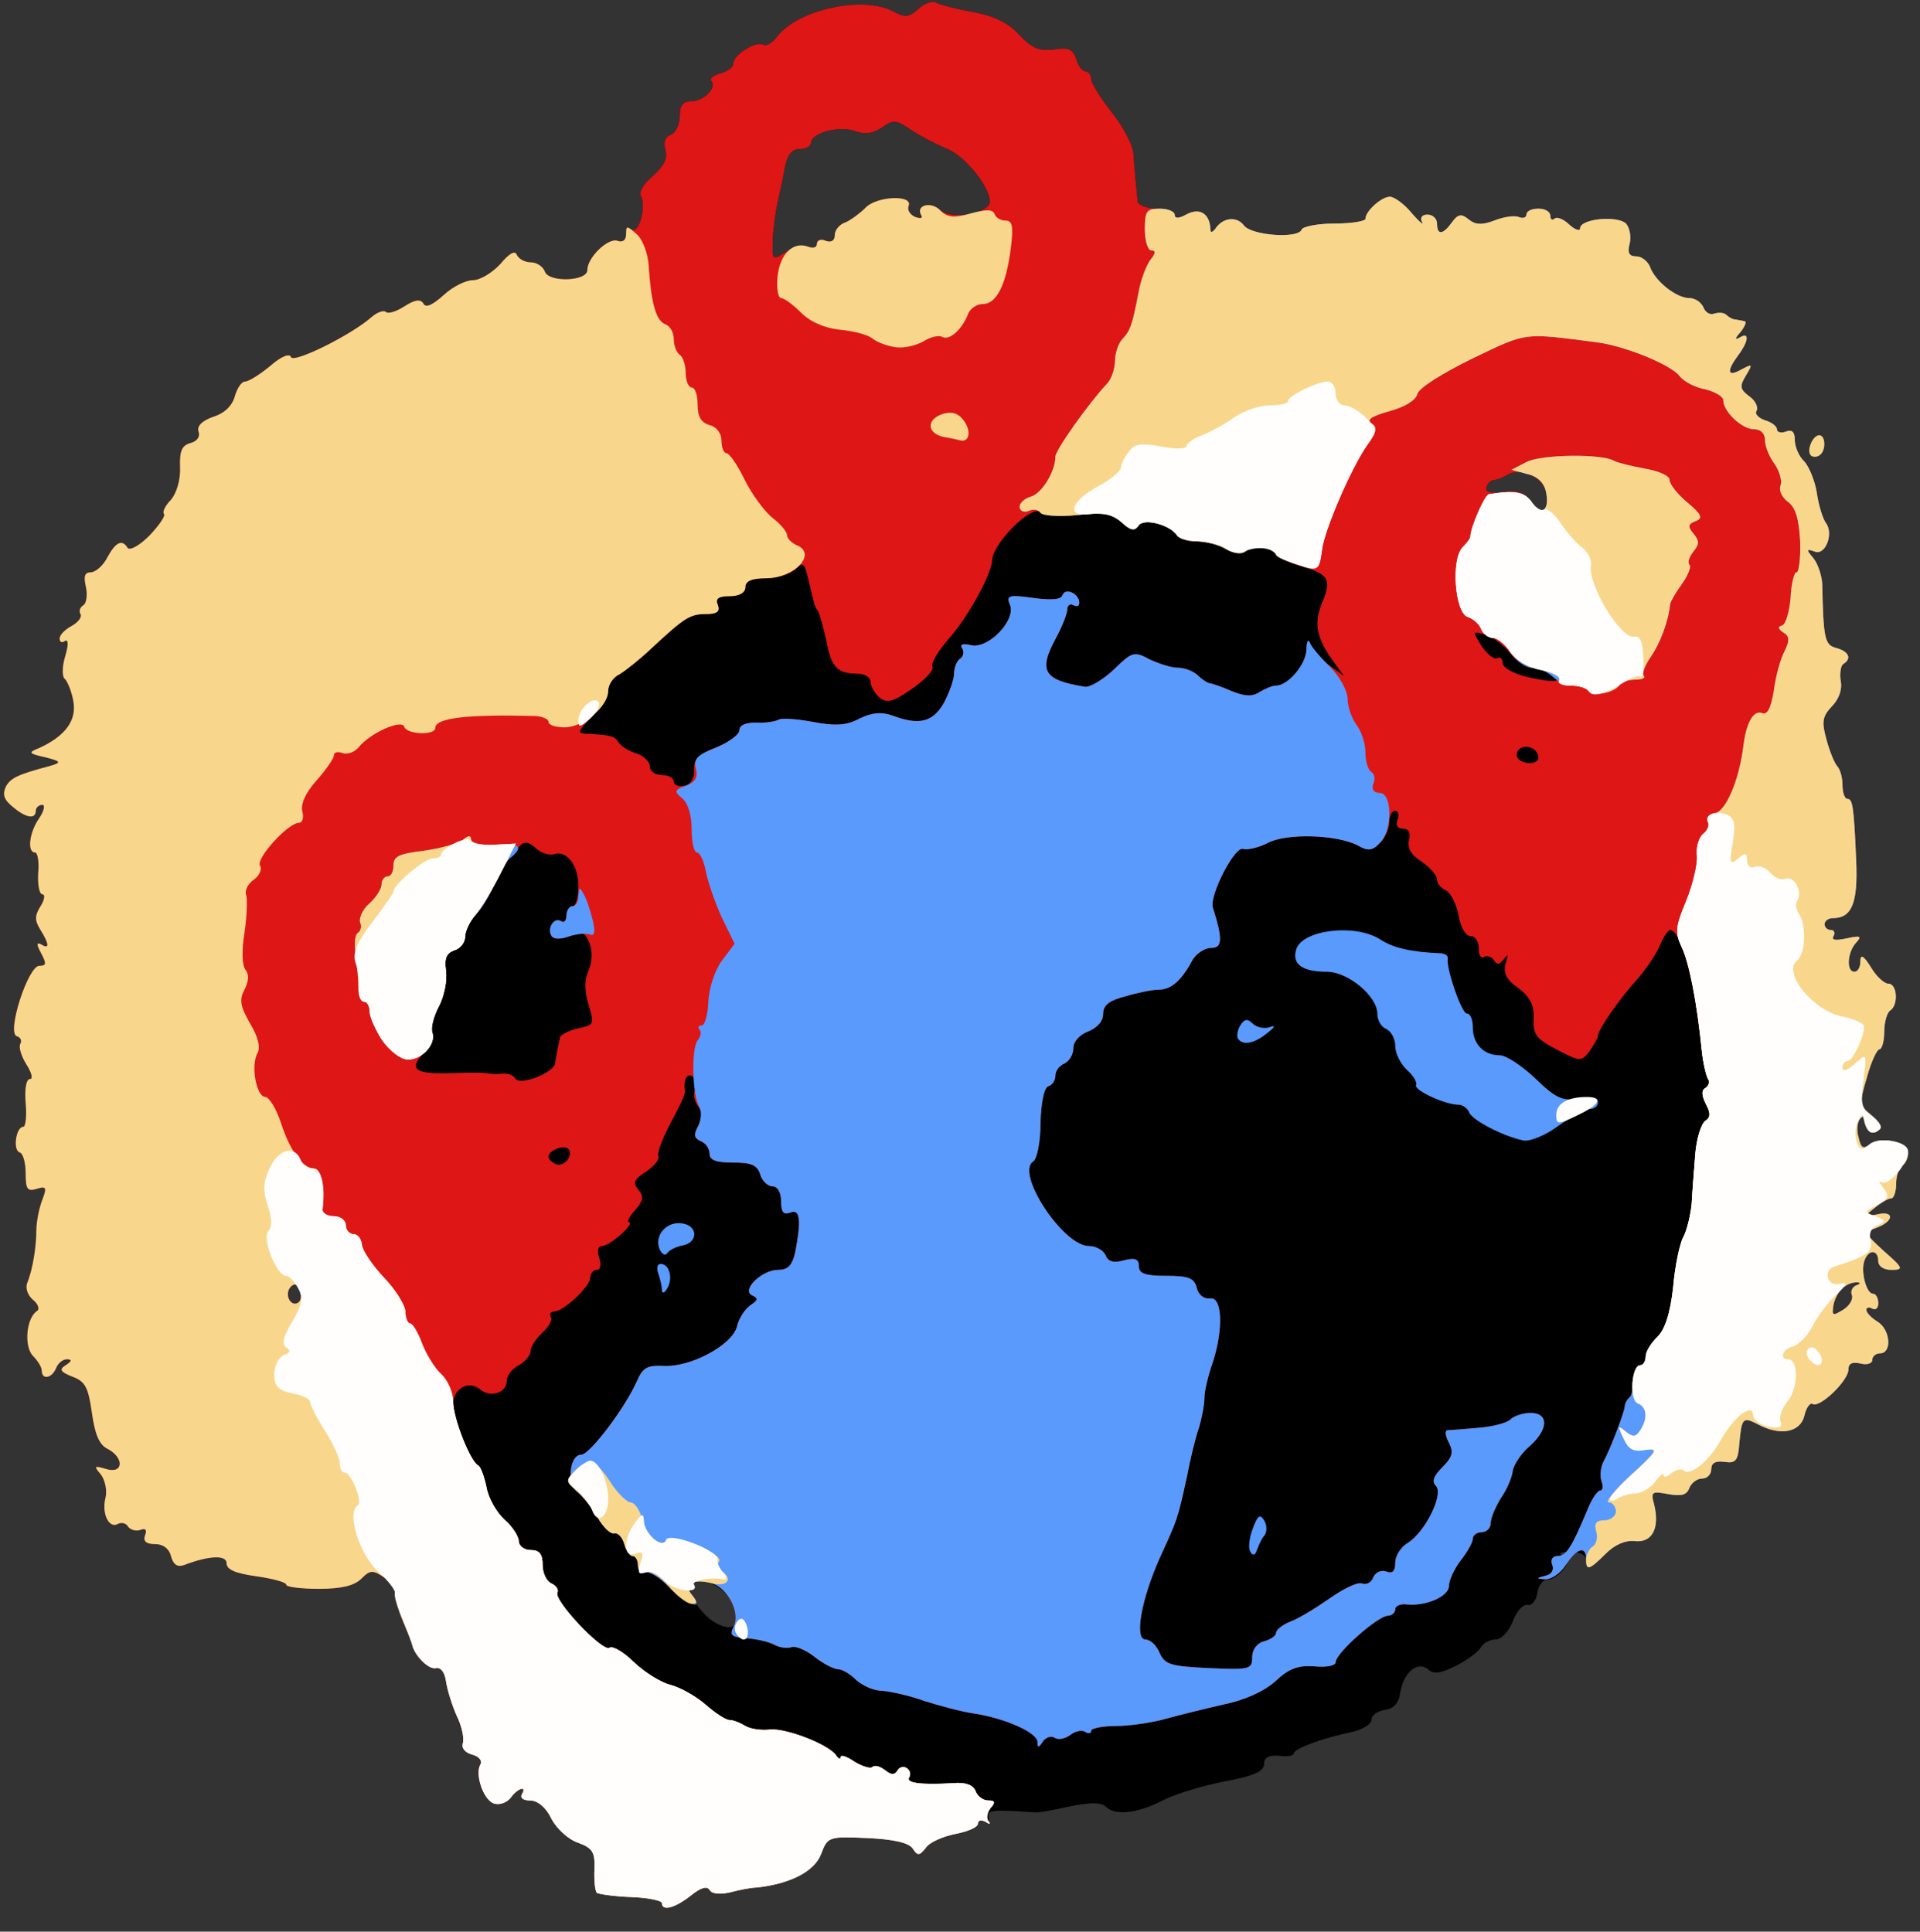 <!DOCTYPE svg PUBLIC "-//W3C//DTD SVG 20010904//EN" "http://www.w3.org/TR/2001/REC-SVG-20010904/DTD/svg10.dtd">
<svg version="1.0" xmlns="http://www.w3.org/2000/svg" width="322px" height="324px" viewBox="0 0 3220 3240" preserveAspectRatio="xMidYMid meet">
<rect x="0" y="0" width="3220" height="3240" fill="#333333" stroke="none"/>
<g id="layer101" fill="#000000" stroke="none">
<path d="M1110 3192 c0 -4 -23 -9 -52 -10 -28 -1 -54 -5 -57 -7 -3 -3 -5 -21 -4 -40 1 -28 -3 -35 -27 -44 -16 -5 -36 -23 -45 -40 -9 -19 -23 -31 -36 -31 -11 0 -17 -4 -14 -10 10 -16 -7 -11 -19 6 -7 8 -18 12 -28 9 -18 -7 -32 -50 -22 -66 3 -6 -3 -13 -14 -16 -12 -3 -18 -11 -16 -18 3 -8 -1 -29 -10 -47 -8 -18 -16 -44 -18 -58 -2 -15 -9 -24 -17 -22 -12 3 -36 -21 -40 -40 -1 -4 -9 -24 -17 -43 -8 -20 -12 -40 -9 -44 2 -5 -6 -16 -19 -24 -21 -14 -25 -14 -40 1 -12 12 -34 17 -71 17 -30 0 -55 -3 -55 -7 0 -4 -22 -10 -50 -14 -35 -5 -50 -11 -50 -22 0 -14 -29 -13 -71 3 -11 4 -18 0 -22 -14 -3 -13 -13 -21 -27 -21 -15 0 -20 -5 -17 -14 4 -10 1 -13 -7 -10 -8 3 -17 0 -21 -5 -3 -6 -11 -8 -17 -5 -15 9 -28 -17 -21 -44 3 -12 -1 -30 -8 -39 -12 -14 -11 -15 9 -9 29 9 31 -19 2 -34 -14 -7 -21 -25 -26 -61 -6 -42 -11 -52 -33 -60 -20 -8 -22 -12 -11 -19 11 -7 11 -10 2 -10 -7 0 -15 7 -18 15 -7 17 -24 20 -24 4 0 -6 -7 -17 -15 -25 -15 -16 -11 -63 7 -75 5 -3 2 -12 -7 -19 -9 -8 -13 -20 -9 -29 9 -22 15 -61 15 -88 0 -12 4 -34 9 -48 9 -23 8 -26 -8 -21 -16 5 -19 1 -19 -26 0 -17 -4 -33 -10 -35 -12 -4 -6 -43 6 -43 4 0 6 -18 4 -40 -2 -23 1 -40 7 -40 6 0 3 -11 -6 -25 -8 -13 -13 -28 -10 -34 3 -5 1 -11 -6 -13 -17 -6 19 -118 38 -118 12 0 12 -4 3 -21 -8 -15 -8 -19 0 -15 14 9 14 0 -1 -24 -10 -16 -10 -24 0 -40 7 -11 8 -20 3 -20 -5 0 -8 -16 -7 -35 2 -19 -1 -35 -5 -35 -14 0 -10 -34 7 -58 8 -12 10 -22 5 -22 -6 0 -11 5 -11 10 0 15 -17 12 -39 -7 -15 -12 -17 -21 -11 -34 8 -14 20 -20 73 -34 21 -6 20 -8 -8 -15 -27 -6 -28 -8 -10 -15 44 -20 64 -46 58 -79 -3 -17 -10 -33 -14 -37 -5 -3 -5 -20 0 -37 6 -20 6 -30 0 -27 -5 4 -9 2 -9 -4 0 -6 9 -15 20 -21 11 -6 18 -15 15 -20 -3 -5 -1 -11 5 -15 5 -3 7 -17 4 -31 -4 -17 -2 -24 8 -24 8 0 21 -11 28 -25 14 -26 25 -31 34 -16 4 5 20 -4 37 -21 16 -17 27 -33 24 -36 -3 -3 2 -14 12 -24 9 -11 16 -33 15 -54 -1 -28 3 -37 18 -41 11 -3 16 -11 13 -19 -3 -9 5 -18 25 -25 19 -6 32 -19 36 -35 4 -13 11 -24 17 -24 6 0 25 -12 42 -26 18 -16 33 -22 35 -15 4 11 101 -37 135 -67 9 -8 20 -12 24 -9 3 4 17 0 31 -9 17 -11 27 -13 32 -5 4 8 15 3 34 -14 15 -14 37 -25 49 -25 12 0 32 -12 46 -27 15 -18 25 -24 28 -15 3 6 13 12 23 12 10 0 21 7 24 16 7 18 71 16 71 -3 0 -21 35 -55 51 -49 8 3 14 -1 14 -10 0 -8 4 -12 10 -9 12 7 24 -40 15 -56 -4 -6 4 -21 20 -34 19 -17 25 -30 21 -43 -4 -13 -1 -22 9 -26 8 -3 15 -17 15 -31 0 -18 5 -25 19 -25 21 0 44 -23 34 -34 -4 -4 3 -9 15 -13 12 -3 22 -10 22 -17 0 -14 38 -38 50 -31 5 3 15 -3 22 -12 34 -47 145 -71 196 -44 20 11 27 10 42 -4 10 -9 23 -14 29 -11 5 3 33 11 62 16 38 7 61 19 79 39 21 22 33 27 57 24 25 -4 32 -1 38 16 3 12 11 21 16 21 5 0 9 6 9 13 0 6 16 32 35 56 19 24 36 56 36 70 2 29 5 59 7 79 1 6 16 12 32 12 17 0 30 5 30 10 0 7 7 7 21 -1 22 -11 38 0 39 26 0 6 3 5 8 -1 12 -19 36 -22 48 -6 12 17 92 23 97 7 2 -5 27 -10 55 -10 29 0 52 -4 52 -8 0 -13 27 -37 41 -37 7 0 24 12 37 28 13 15 21 21 17 15 -4 -8 0 -13 9 -13 9 0 16 7 16 15 0 20 10 19 25 -2 10 -14 16 -15 28 -5 11 9 22 10 43 2 15 -6 33 -9 41 -6 7 3 13 1 13 -4 0 -6 9 -10 20 -10 11 0 20 5 20 12 0 6 3 8 7 5 3 -4 15 0 25 10 10 9 18 11 18 6 0 -16 62 -22 77 -8 6 7 9 22 6 34 -4 15 -1 21 11 21 9 0 19 8 23 18 8 23 44 52 66 52 10 0 20 7 24 16 3 8 11 13 18 10 7 -2 16 -2 20 2 4 4 11 8 16 8 5 1 12 2 15 3 4 0 0 9 -7 18 -10 11 -10 14 -1 9 16 -10 15 6 -3 30 -20 27 -18 37 5 24 19 -10 20 -10 8 10 -11 18 -10 23 6 35 10 7 15 18 12 24 -4 5 3 12 14 16 11 3 20 10 20 15 0 5 7 7 15 4 10 -4 15 0 15 14 0 11 7 28 16 36 8 9 18 33 21 53 3 21 10 43 15 50 14 18 -1 56 -19 48 -14 -5 -14 -3 -2 11 8 10 14 29 15 43 2 93 4 103 24 108 21 6 26 18 11 27 -4 3 -6 16 -4 28 3 14 -3 31 -15 43 -16 17 -17 26 -9 55 5 19 13 39 18 45 5 5 9 19 9 32 0 13 4 23 8 23 9 0 11 11 15 104 3 70 -7 96 -39 96 -8 0 -14 5 -14 10 0 6 5 10 11 10 5 0 7 5 4 10 -4 7 3 8 22 4 23 -5 26 -4 16 7 -15 16 -17 49 -3 49 6 0 10 -8 10 -17 0 -13 5 -11 18 10 9 15 22 27 29 27 15 0 17 36 3 45 -5 3 -10 19 -10 36 0 16 -4 29 -8 29 -4 0 -14 21 -21 47 -13 44 -13 47 7 63 12 10 18 20 15 24 -12 11 -23 6 -23 -11 0 -11 -3 -14 -10 -7 -5 5 -7 19 -3 32 4 18 8 20 19 11 18 -14 64 -3 64 16 0 7 -4 17 -10 20 -5 3 -10 17 -10 31 0 13 -4 24 -8 24 -5 0 -17 7 -28 16 -19 15 -18 15 4 11 29 -7 29 11 0 22 -22 8 -22 9 12 40 32 28 33 31 12 31 -13 0 -22 -6 -22 -15 0 -19 -16 -20 -23 -1 -7 18 3 56 14 56 5 0 9 7 9 16 0 8 -4 12 -10 9 -5 -3 -10 -2 -10 2 0 5 9 14 19 20 22 14 24 53 4 53 -7 0 -13 5 -13 11 0 6 -9 9 -20 6 -14 -3 -20 0 -20 10 0 19 -48 65 -60 58 -4 -3 -11 6 -14 20 -7 28 -41 34 -78 14 -25 -13 -27 -11 -31 32 -2 29 -6 34 -25 31 -15 -2 -22 2 -22 12 0 9 -7 16 -15 16 -9 0 -18 7 -22 16 -4 12 -14 14 -36 10 -26 -5 -29 -4 -24 16 11 40 -2 66 -30 63 -17 -2 -35 6 -50 21 -28 28 -33 29 -33 10 0 -8 -11 -13 -26 -13 -17 0 -22 2 -13 7 10 7 10 11 0 24 -8 9 -19 16 -27 16 -7 0 -14 10 -16 23 -2 12 -9 21 -17 19 -7 -1 -18 11 -24 28 -7 17 -19 30 -29 30 -9 0 -21 6 -25 14 -4 7 -23 21 -41 30 -26 13 -37 15 -47 6 -18 -15 -42 6 -47 41 -2 16 -11 25 -25 27 -13 2 -23 9 -23 17 0 7 -15 16 -32 20 -49 10 -98 28 -98 36 0 4 -11 6 -25 4 -18 -1 -25 3 -25 14 0 12 -17 20 -66 29 -36 7 -83 21 -104 32 -43 22 -80 26 -96 10 -7 -7 -26 -7 -60 0 -27 6 -53 11 -59 10 -71 -5 -80 -4 -77 8 1 8 -2 11 -8 7 -5 -3 -10 -2 -10 4 0 6 -17 13 -37 17 -21 4 -44 14 -50 23 -11 14 -14 14 -22 2 -6 -10 -32 -16 -76 -18 -66 -3 -67 -2 -78 27 -11 29 -52 50 -108 56 -9 0 -29 4 -44 8 -17 4 -31 3 -35 -4 -4 -7 -15 -4 -32 10 -27 21 -48 26 -48 12z m117 -505 c-12 -25 -49 -43 -67 -32 -13 8 12 51 40 67 32 18 45 2 27 -35z m1879 -514 c-3 -6 0 -14 7 -17 7 -2 8 -5 2 -5 -18 -1 -35 15 -40 37 -3 19 -2 20 16 9 10 -6 17 -17 15 -24z m-2603 -9 c-4 -10 -9 -12 -15 -6 -12 12 -1 35 12 27 5 -3 6 -13 3 -21z m2090 -1338 c-5 -26 -44 -43 -66 -29 -7 4 -16 8 -21 8 -5 0 -11 5 -13 12 -3 8 6 11 28 8 24 -3 36 1 47 16 17 25 31 17 25 -15z m-1238 -412 c8 3 15 1 15 -5 0 -6 7 -9 15 -5 9 3 15 0 15 -10 0 -8 8 -18 18 -21 9 -4 24 -15 33 -24 18 -20 80 -23 73 -4 -3 7 2 15 11 19 9 3 13 2 10 -3 -10 -17 16 -23 33 -8 19 16 82 5 82 -15 0 -25 -42 -77 -73 -89 -17 -7 -44 -21 -59 -31 -25 -17 -30 -18 -49 -4 -15 10 -28 12 -45 6 -26 -10 -74 3 -74 20 0 5 -8 10 -19 10 -13 0 -21 10 -25 33 -3 17 -9 43 -12 57 -3 14 -7 41 -8 61 -1 36 -1 36 21 22 13 -9 30 -13 38 -9z"/>
</g>
<g id="layer102" fill="#df1616" stroke="none">
<path d="M1110 3192 c0 -4 -23 -9 -52 -10 -28 -1 -54 -5 -57 -7 -3 -3 -5 -21 -4 -40 1 -28 -3 -35 -27 -44 -16 -5 -36 -23 -45 -40 -9 -19 -23 -31 -36 -31 -11 0 -17 -4 -14 -10 10 -16 -7 -11 -19 6 -7 8 -18 12 -28 9 -18 -7 -32 -50 -22 -66 3 -6 -3 -13 -14 -16 -12 -3 -18 -11 -16 -18 3 -8 -1 -29 -10 -47 -8 -18 -16 -44 -18 -58 -2 -15 -9 -24 -17 -22 -12 3 -36 -21 -40 -40 -1 -4 -9 -24 -17 -43 -8 -20 -12 -40 -9 -44 2 -5 -6 -16 -19 -24 -21 -14 -25 -14 -40 1 -12 12 -34 17 -71 17 -30 0 -55 -3 -55 -7 0 -4 -22 -10 -50 -14 -35 -5 -50 -11 -50 -22 0 -14 -29 -13 -71 3 -11 4 -18 0 -22 -14 -3 -13 -13 -21 -27 -21 -15 0 -20 -5 -17 -14 4 -10 1 -13 -7 -10 -8 3 -17 0 -21 -5 -3 -6 -11 -8 -17 -5 -15 9 -28 -17 -21 -44 3 -12 -1 -30 -8 -39 -12 -14 -11 -15 9 -9 29 9 31 -19 2 -34 -14 -7 -21 -25 -26 -61 -6 -42 -11 -52 -33 -60 -20 -8 -22 -12 -11 -19 11 -7 11 -10 2 -10 -7 0 -15 7 -18 15 -7 17 -24 20 -24 4 0 -6 -7 -17 -15 -25 -15 -16 -11 -63 7 -75 5 -3 2 -12 -7 -19 -9 -8 -13 -20 -9 -29 9 -22 15 -61 15 -88 0 -12 4 -34 9 -48 9 -23 8 -26 -8 -21 -16 5 -19 1 -19 -26 0 -17 -4 -33 -10 -35 -12 -4 -6 -43 6 -43 4 0 6 -18 4 -40 -2 -23 1 -40 7 -40 6 0 3 -11 -6 -25 -8 -13 -13 -28 -10 -34 3 -5 1 -11 -6 -13 -17 -6 19 -118 38 -118 12 0 12 -4 3 -21 -8 -15 -8 -19 0 -15 14 9 14 0 -1 -24 -10 -16 -10 -24 0 -40 7 -11 8 -20 3 -20 -5 0 -8 -16 -7 -35 2 -19 -1 -35 -5 -35 -14 0 -10 -34 7 -58 8 -12 10 -22 5 -22 -6 0 -11 5 -11 10 0 15 -17 12 -39 -7 -15 -12 -17 -21 -11 -34 8 -14 20 -20 73 -34 21 -6 20 -8 -8 -15 -27 -6 -28 -8 -10 -15 44 -20 64 -46 58 -79 -3 -17 -10 -33 -14 -37 -5 -3 -5 -20 0 -37 6 -20 6 -30 0 -27 -5 4 -9 2 -9 -4 0 -6 9 -15 20 -21 11 -6 18 -15 15 -20 -3 -5 -1 -11 5 -15 5 -3 7 -17 4 -31 -4 -17 -2 -24 8 -24 8 0 21 -11 28 -25 14 -26 25 -31 34 -16 4 5 20 -4 37 -21 16 -17 27 -33 24 -36 -3 -3 2 -14 12 -24 9 -11 16 -33 15 -54 -1 -28 3 -37 18 -41 11 -3 16 -11 13 -19 -3 -9 5 -18 25 -25 19 -6 32 -19 36 -35 4 -13 11 -24 17 -24 6 0 25 -12 42 -26 18 -16 33 -22 35 -15 4 11 101 -37 135 -67 9 -8 20 -12 24 -9 3 4 17 0 31 -9 17 -11 27 -13 32 -5 4 8 15 3 34 -14 15 -14 37 -25 49 -25 12 0 32 -12 46 -27 15 -18 25 -24 28 -15 3 6 13 12 23 12 10 0 21 7 24 16 7 18 71 16 71 -3 0 -21 35 -55 51 -49 8 3 14 -1 14 -10 0 -8 4 -12 10 -9 12 7 24 -40 15 -56 -4 -6 4 -21 20 -34 19 -17 25 -30 21 -43 -4 -13 -1 -22 9 -26 8 -3 15 -17 15 -31 0 -18 5 -25 19 -25 21 0 44 -23 34 -34 -4 -4 3 -9 15 -13 12 -3 22 -10 22 -17 0 -14 38 -38 50 -31 5 3 15 -3 22 -12 34 -47 145 -71 196 -44 20 11 27 10 42 -4 10 -9 23 -14 29 -11 5 3 33 11 62 16 38 7 61 19 79 39 21 22 33 27 57 24 25 -4 32 -1 38 16 3 12 11 21 16 21 5 0 9 6 9 13 0 6 16 32 35 56 19 24 36 56 36 70 2 29 5 59 7 79 1 6 16 12 32 12 17 0 30 5 30 10 0 7 7 7 21 -1 22 -11 38 0 39 26 0 6 3 5 8 -1 12 -19 36 -22 48 -6 12 17 92 23 97 7 2 -5 27 -10 55 -10 29 0 52 -4 52 -8 0 -13 27 -37 41 -37 7 0 24 12 37 28 13 15 21 21 17 15 -4 -8 0 -13 9 -13 9 0 16 7 16 15 0 20 10 19 25 -2 10 -14 16 -15 28 -5 11 9 22 10 43 2 15 -6 33 -9 41 -6 7 3 13 1 13 -4 0 -6 9 -10 20 -10 11 0 20 5 20 12 0 6 3 8 7 5 3 -4 15 0 25 10 10 9 18 11 18 6 0 -16 62 -22 77 -8 6 7 9 22 6 34 -4 15 -1 21 11 21 9 0 19 8 23 18 8 23 44 52 66 52 10 0 20 7 24 16 3 8 11 13 18 10 7 -2 16 -2 20 2 4 4 11 8 16 8 5 1 12 2 15 3 4 0 0 9 -7 18 -10 11 -10 14 -1 9 16 -10 15 6 -3 30 -20 27 -18 37 5 24 19 -10 20 -10 8 10 -11 18 -10 23 6 35 10 7 15 18 12 24 -4 5 3 12 14 16 11 3 20 10 20 15 0 5 7 7 15 4 10 -4 15 0 15 14 0 11 7 28 16 36 8 9 18 33 21 53 3 21 10 43 15 50 14 18 -1 56 -19 48 -14 -5 -14 -3 -2 11 8 10 14 29 15 43 2 93 4 103 24 108 21 6 26 18 11 27 -4 3 -6 16 -4 28 3 14 -3 31 -15 43 -16 17 -17 26 -9 55 5 19 13 39 18 45 5 5 9 19 9 32 0 13 4 23 8 23 9 0 11 11 15 104 3 70 -7 96 -39 96 -8 0 -14 5 -14 10 0 6 5 10 11 10 5 0 7 5 4 10 -4 7 3 8 22 4 23 -5 26 -4 16 7 -15 16 -17 49 -3 49 6 0 10 -8 10 -17 0 -13 5 -11 18 10 9 15 22 27 29 27 15 0 17 36 3 45 -5 3 -10 19 -10 36 0 16 -4 29 -8 29 -4 0 -14 21 -21 47 -13 44 -13 47 7 63 12 10 18 20 15 24 -12 11 -23 6 -23 -11 0 -11 -3 -14 -10 -7 -5 5 -7 19 -3 32 4 18 8 20 19 11 18 -14 64 -3 64 16 0 7 -4 17 -10 20 -5 3 -10 17 -10 31 0 13 -4 24 -8 24 -5 0 -17 7 -28 16 -19 15 -18 15 4 11 29 -7 29 11 0 22 -22 8 -22 9 12 40 32 28 33 31 12 31 -13 0 -22 -6 -22 -15 0 -19 -16 -20 -23 -1 -7 18 3 56 14 56 5 0 9 7 9 16 0 8 -4 12 -10 9 -5 -3 -10 -2 -10 2 0 5 9 14 19 20 22 14 24 53 4 53 -7 0 -13 5 -13 11 0 6 -9 9 -20 6 -14 -3 -20 0 -20 10 0 19 -48 65 -60 58 -4 -3 -11 6 -14 20 -7 28 -41 34 -78 14 -25 -13 -27 -11 -31 32 -2 29 -6 34 -25 31 -15 -2 -22 2 -22 12 0 9 -7 16 -15 16 -9 0 -18 7 -22 16 -4 12 -14 14 -36 10 -26 -5 -29 -4 -24 16 11 40 -2 66 -30 63 -17 -2 -35 6 -50 21 -28 28 -33 29 -33 9 0 -23 -16 -18 -34 10 -9 14 -24 24 -34 24 -16 -1 -16 -2 0 -6 10 -2 15 -10 11 -19 -3 -8 1 -14 9 -14 15 0 24 -15 50 -77 7 -18 17 -33 22 -33 4 0 5 -7 2 -15 -3 -9 -2 -23 3 -33 12 -22 36 -85 36 -94 0 -3 3 -10 8 -14 4 -4 7 -18 7 -31 0 -12 5 -23 10 -23 6 0 10 -7 10 -15 0 -8 9 -22 19 -32 13 -12 22 -39 27 -83 3 -36 11 -74 17 -85 6 -11 12 -36 14 -55 1 -19 4 -57 6 -83 2 -27 10 -52 17 -57 9 -6 9 -13 1 -28 -7 -14 -8 -23 -1 -27 6 -4 8 -11 4 -16 -3 -6 -8 -27 -10 -47 -11 -114 -35 -202 -53 -202 -3 0 -12 12 -18 28 -7 15 -23 38 -35 52 -31 34 -68 87 -68 97 0 4 -7 16 -14 26 -14 18 -16 18 -54 -2 -35 -18 -41 -25 -40 -52 1 -24 -6 -37 -26 -52 -20 -14 -25 -25 -21 -41 5 -15 4 -17 -3 -7 -7 9 -12 10 -16 2 -4 -6 -12 -9 -17 -6 -5 4 -9 -3 -9 -14 0 -12 -6 -21 -14 -21 -8 0 -17 -15 -20 -36 -4 -19 -14 -38 -22 -41 -7 -3 -14 -11 -14 -18 0 -7 -12 -20 -26 -30 -18 -11 -24 -23 -21 -36 3 -12 0 -19 -10 -19 -9 0 -13 -6 -9 -15 3 -8 1 -15 -4 -15 -6 0 -10 9 -10 19 0 11 -7 27 -16 35 -12 13 -20 14 -37 4 -35 -18 -119 -21 -151 -4 -16 8 -34 12 -41 10 -14 -6 -57 78 -51 98 17 54 16 68 -3 68 -11 0 -26 10 -32 22 -18 33 -35 48 -56 48 -10 0 -35 5 -55 11 -28 7 -38 15 -38 30 0 12 -10 23 -25 29 -15 6 -25 17 -25 29 0 10 -7 21 -15 25 -8 3 -15 12 -15 20 0 8 -5 16 -12 18 -7 3 -12 27 -13 62 0 32 -6 60 -12 64 -31 19 50 142 93 142 12 0 24 7 28 15 4 11 13 14 31 9 19 -5 25 -2 25 10 0 12 10 16 46 16 38 0 47 4 51 20 3 12 12 19 22 18 21 -4 23 51 5 107 -8 22 -14 49 -14 59 0 11 -4 33 -9 50 -6 17 -15 54 -20 81 -16 74 -17 75 -45 136 -32 71 -44 139 -25 139 8 0 19 10 24 23 9 19 18 22 83 25 68 3 72 2 72 -18 0 -13 8 -24 20 -27 11 -3 20 -9 20 -14 0 -5 11 -14 24 -19 14 -5 43 -23 66 -39 23 -16 47 -28 54 -25 8 3 16 -2 19 -10 4 -9 13 -13 22 -10 10 4 15 0 15 -15 0 -11 9 -26 21 -33 29 -18 61 -82 47 -96 -7 -7 -4 -16 11 -31 17 -17 19 -25 11 -41 -6 -11 -7 -20 -3 -21 4 0 28 -2 52 -4 24 -2 48 -8 54 -14 6 -6 21 -11 34 -11 31 0 30 28 -2 56 -13 11 -26 30 -28 41 -1 11 -10 32 -20 46 -9 15 -17 33 -17 42 0 8 -7 15 -15 15 -8 0 -15 5 -15 11 0 6 -9 22 -20 36 -11 14 -20 34 -20 43 0 18 -40 35 -72 31 -10 -1 -18 3 -18 8 0 6 -6 11 -12 11 -17 0 -88 63 -88 78 0 6 -15 9 -36 7 -27 -2 -43 4 -65 25 -19 17 -52 32 -87 39 -31 7 -75 18 -97 24 -21 6 -59 12 -82 12 -24 0 -43 4 -43 8 0 5 -5 5 -10 2 -6 -4 -17 -1 -25 5 -8 6 -19 9 -26 5 -6 -4 -15 -1 -20 6 -7 11 -9 11 -9 1 0 -16 -55 -40 -107 -48 -21 -3 -58 -13 -83 -21 -25 -9 -57 -16 -71 -17 -14 0 -33 -9 -43 -18 -10 -10 -23 -18 -30 -18 -7 0 -25 -9 -40 -21 -14 -11 -32 -19 -39 -16 -6 2 -19 1 -28 -4 -9 -5 -30 -10 -47 -11 -25 -2 -29 -5 -22 -19 13 -23 -10 -67 -38 -74 -31 -8 -46 3 -31 21 22 27 -11 15 -39 -14 -15 -16 -33 -27 -40 -24 -7 2 -12 -3 -12 -12 0 -9 -4 -16 -9 -16 -5 0 -11 -9 -14 -20 -3 -11 -10 -19 -16 -18 -7 2 -19 -10 -29 -27 -9 -16 -24 -35 -33 -42 -19 -14 -14 -63 6 -63 14 0 73 -78 93 -123 10 -23 17 -27 44 -26 46 3 116 -35 124 -66 3 -14 14 -30 23 -36 12 -8 13 -11 3 -16 -20 -8 15 -43 43 -43 17 0 24 -8 29 -31 10 -53 8 -72 -9 -65 -11 4 -15 -1 -15 -19 0 -15 -6 -25 -14 -25 -8 0 -18 -9 -21 -20 -5 -16 -15 -20 -46 -20 -28 0 -39 -4 -39 -15 0 -9 -7 -18 -15 -21 -11 -5 -12 -11 -4 -26 7 -13 7 -23 0 -32 -6 -8 -9 -20 -5 -29 3 -8 1 -18 -5 -22 -10 -5 -15 7 -12 27 0 4 -11 28 -25 53 -13 25 -22 49 -20 54 3 5 -6 16 -20 26 -21 13 -23 19 -13 31 9 11 8 18 -6 34 -10 11 -14 20 -10 20 5 0 -1 9 -13 20 -12 11 -26 20 -32 20 -7 0 -9 8 -5 20 4 11 2 20 -4 20 -6 0 -11 6 -11 13 0 15 -45 57 -61 57 -5 0 -8 4 -5 9 3 4 -3 16 -14 26 -11 10 -20 24 -20 31 0 7 -9 18 -20 24 -11 6 -20 17 -20 26 0 20 -27 29 -44 15 -20 -17 -46 -2 -46 25 0 24 30 97 42 102 4 2 10 18 14 37 3 18 17 42 30 54 13 11 24 28 24 36 0 8 9 15 20 15 15 0 20 7 20 25 0 14 7 28 15 31 8 4 12 10 10 15 -8 12 75 100 87 93 5 -4 24 7 41 24 18 17 45 34 61 38 16 4 43 19 59 33 16 14 34 26 40 26 7 0 19 5 27 10 8 5 27 8 42 6 28 -2 97 25 110 43 4 6 8 8 8 3 0 -4 10 -1 23 8 13 8 27 12 30 9 4 -4 13 -1 21 5 10 8 16 9 21 1 3 -6 11 -8 16 -4 5 3 7 10 4 15 -7 10 20 13 73 10 21 -2 34 3 38 13 3 9 13 16 21 16 12 0 13 3 4 13 -6 8 -7 18 -3 22 4 5 1 5 -5 1 -7 -4 -13 -3 -13 3 0 6 -17 13 -37 17 -21 4 -44 14 -50 23 -11 14 -14 14 -22 2 -6 -10 -32 -16 -76 -18 -66 -3 -67 -2 -78 27 -11 29 -52 50 -108 56 -9 0 -29 4 -44 8 -17 4 -31 3 -35 -4 -4 -7 -15 -4 -32 10 -27 21 -48 26 -48 12z m1996 -1019 c-3 -6 0 -14 7 -17 7 -2 8 -5 2 -5 -18 -1 -35 15 -40 37 -3 19 -2 20 16 9 10 -6 17 -17 15 -24z m-2603 -9 c-4 -10 -9 -12 -15 -6 -12 12 -1 35 12 27 5 -3 6 -13 3 -21z m451 -236 c-6 -9 -34 1 -34 12 0 5 6 10 13 13 13 4 28 -13 21 -25z m-23 -145 c1 -7 3 -17 4 -23 1 -5 3 -14 4 -19 0 -5 14 -12 30 -16 28 -6 28 -7 18 -40 -7 -24 -7 -42 0 -57 6 -14 7 -32 2 -45 -7 -19 -12 -21 -33 -13 -16 6 -27 6 -31 0 -8 -13 4 -32 16 -25 5 4 9 -1 9 -9 0 -9 5 -16 10 -16 6 0 10 -15 10 -34 0 -35 -20 -61 -42 -53 -7 2 -21 -2 -30 -11 -16 -13 -20 -12 -37 9 -11 13 -26 38 -33 54 -7 17 -20 39 -30 49 -10 11 -18 28 -18 37 0 10 -8 20 -18 23 -14 5 -17 14 -14 35 2 16 -3 42 -12 59 -9 17 -14 37 -11 44 3 8 -4 23 -15 35 -25 27 -14 35 48 33 26 -1 52 -1 57 0 6 1 17 2 27 1 9 -1 19 2 22 8 8 13 66 -10 67 -26z m233 -492 c-1 -17 8 -26 38 -38 21 -8 38 -21 38 -28 0 -9 11 -13 29 -13 15 1 32 -2 37 -5 5 -3 31 -1 58 4 37 7 56 6 78 -6 21 -10 36 -11 54 -5 45 17 68 12 87 -21 9 -17 17 -39 17 -49 0 -10 5 -22 10 -25 6 -4 7 -11 4 -17 -5 -7 0 -9 14 -6 28 8 76 -41 66 -67 -7 -16 -3 -18 39 -12 30 4 47 3 49 -5 5 -13 28 -2 28 13 0 6 -4 7 -10 4 -5 -3 -10 0 -10 7 0 7 -9 30 -20 50 -29 54 -19 69 50 80 8 1 30 -12 48 -29 31 -30 34 -31 60 -17 15 7 36 14 47 14 12 0 27 6 34 13 6 6 15 12 19 13 4 0 21 6 37 13 22 9 35 10 47 2 10 -6 22 -11 28 -11 20 0 50 -35 51 -60 1 -14 3 -18 6 -10 2 8 16 24 31 35 l26 19 -21 -29 c-26 -37 -30 -62 -14 -98 14 -36 9 -44 -39 -58 -22 -7 -40 -15 -40 -19 0 -13 -38 -18 -49 -7 -7 7 -18 7 -35 -2 -13 -8 -36 -13 -50 -13 -15 0 -29 -5 -32 -10 -11 -18 -57 -30 -65 -16 -6 9 -12 8 -28 -6 -15 -14 -30 -17 -73 -13 -29 3 -58 1 -64 -4 -15 -12 -79 53 -80 80 -1 24 -40 96 -75 135 -17 20 -28 39 -25 44 3 5 -12 22 -34 37 -33 23 -42 25 -55 15 -8 -7 -15 -19 -15 -26 0 -8 -10 -14 -22 -14 -34 0 -44 -11 -52 -55 -5 -22 -11 -44 -14 -50 -4 -5 -7 -12 -7 -15 -1 -3 -5 -20 -9 -37 -7 -29 -9 -31 -22 -18 -9 8 -31 15 -50 15 -24 0 -34 5 -34 15 0 9 -10 15 -26 15 -19 0 -25 4 -20 15 4 11 -2 15 -20 15 -27 0 -36 6 -92 58 -19 18 -43 37 -53 43 -11 5 -19 17 -19 26 0 9 -12 30 -27 45 -26 27 -26 28 -5 29 38 2 43 4 50 15 4 6 17 14 30 18 12 4 22 14 22 22 0 8 9 14 20 14 11 0 20 5 20 11 0 6 8 9 18 7 10 -2 17 -12 16 -27z m1416 -20 c0 -14 -18 -23 -30 -16 -6 4 -8 11 -5 16 8 12 35 12 35 0z m20 -141 c-8 -6 -22 -10 -32 -10 -9 0 -25 -11 -35 -24 -10 -13 -29 -27 -41 -31 -23 -7 -23 -7 -7 19 10 14 21 23 26 20 5 -3 9 1 9 8 0 8 18 18 43 24 46 10 60 8 37 -6z m-7 -304 c-5 -26 -44 -43 -66 -29 -7 4 -16 8 -21 8 -5 0 -11 5 -13 12 -3 8 6 11 28 8 24 -3 36 1 47 16 17 25 31 17 25 -15z m-1238 -412 c8 3 15 1 15 -5 0 -6 7 -9 15 -5 9 3 15 0 15 -10 0 -8 8 -18 18 -21 9 -4 24 -15 33 -24 18 -20 80 -23 73 -4 -3 7 2 15 11 19 9 3 13 2 10 -3 -10 -17 16 -23 33 -8 19 16 82 5 82 -15 0 -25 -42 -77 -73 -89 -17 -7 -44 -21 -59 -31 -25 -17 -30 -18 -49 -4 -15 10 -28 12 -45 6 -26 -10 -74 3 -74 20 0 5 -8 10 -19 10 -13 0 -21 10 -25 33 -3 17 -9 43 -12 57 -3 14 -7 41 -8 61 -1 36 -1 36 21 22 13 -9 30 -13 38 -9z"/>
</g>
<g id="layer103" fill="#599afc" stroke="none">
<path d="M1740 2922 c0 -16 -55 -40 -107 -48 -21 -3 -58 -13 -83 -21 -25 -9 -57 -16 -71 -17 -14 0 -33 -9 -43 -18 -10 -10 -23 -18 -30 -18 -7 0 -25 -9 -40 -21 -14 -11 -32 -19 -39 -16 -6 2 -19 1 -28 -4 -9 -5 -30 -10 -47 -11 -25 -2 -29 -5 -22 -19 13 -23 -10 -67 -38 -74 -31 -8 -46 3 -31 21 22 27 -11 15 -39 -14 -15 -16 -33 -27 -40 -24 -7 2 -12 -3 -12 -12 0 -9 -4 -16 -9 -16 -5 0 -11 -9 -14 -20 -3 -11 -10 -19 -16 -18 -7 2 -19 -10 -29 -27 -9 -16 -24 -35 -33 -42 -19 -14 -14 -63 6 -63 14 0 73 -78 93 -123 10 -23 17 -27 44 -26 46 3 116 -35 124 -66 3 -14 14 -30 23 -36 12 -8 13 -11 3 -16 -20 -8 15 -43 43 -43 17 0 24 -8 29 -31 10 -53 8 -72 -9 -65 -11 4 -15 -1 -15 -19 0 -15 -6 -25 -14 -25 -8 0 -18 -9 -21 -20 -5 -16 -15 -20 -46 -20 -28 0 -39 -4 -39 -15 0 -9 -7 -18 -15 -21 -11 -5 -12 -11 -4 -25 5 -11 6 -25 2 -32 -12 -19 -14 -98 -3 -112 5 -6 7 -15 3 -18 -3 -4 -2 -7 4 -7 5 0 10 -18 11 -40 1 -23 11 -53 23 -69 l21 -28 -21 -43 c-11 -24 -23 -58 -27 -77 -3 -18 -10 -33 -15 -33 -5 0 -9 -17 -9 -39 0 -23 -6 -44 -16 -52 -14 -12 -13 -14 6 -21 16 -6 21 -14 17 -29 -4 -16 2 -23 34 -35 21 -9 39 -22 39 -29 0 -9 11 -13 29 -13 15 1 32 -2 37 -5 5 -3 31 -1 58 4 37 7 56 6 78 -6 21 -10 36 -11 54 -5 45 17 68 12 87 -21 9 -17 17 -39 17 -49 0 -10 5 -22 10 -25 6 -4 7 -11 4 -17 -5 -7 0 -9 14 -6 28 8 76 -41 66 -67 -7 -16 -3 -18 39 -12 30 4 47 3 49 -5 5 -13 28 -2 28 13 0 6 -4 7 -10 4 -5 -3 -10 0 -10 7 0 7 -9 30 -20 50 -29 54 -19 69 50 80 8 1 30 -12 48 -29 31 -30 34 -31 60 -17 15 7 36 14 47 14 12 0 27 6 34 13 6 6 15 12 19 13 4 0 21 6 37 13 22 9 35 10 47 2 10 -6 22 -11 28 -11 20 0 50 -35 51 -60 0 -14 3 -19 6 -12 2 7 18 25 34 41 16 16 29 40 29 53 0 13 7 33 15 44 8 10 15 31 15 46 0 15 4 29 10 33 5 3 7 12 3 20 -3 9 1 15 11 15 21 0 22 63 0 84 -12 13 -20 14 -37 4 -35 -18 -119 -21 -151 -4 -16 8 -34 12 -41 10 -14 -6 -57 78 -51 98 17 54 16 68 -3 68 -11 0 -26 10 -32 22 -18 33 -35 48 -56 48 -10 0 -35 5 -55 11 -28 7 -38 15 -38 30 0 12 -10 23 -25 29 -15 6 -25 17 -25 29 0 10 -7 21 -15 25 -8 3 -15 12 -15 20 0 8 -5 16 -12 18 -7 3 -12 27 -13 62 0 32 -6 60 -12 64 -31 19 50 142 93 142 12 0 24 7 28 15 4 11 13 14 31 9 19 -5 25 -2 25 10 0 12 10 16 46 16 38 0 47 4 51 20 3 12 12 19 22 18 21 -4 23 51 5 107 -8 22 -14 49 -14 59 0 11 -4 33 -9 50 -6 17 -15 54 -20 81 -16 74 -17 75 -45 136 -32 71 -44 139 -25 139 8 0 19 10 24 23 9 19 18 22 83 25 68 3 72 2 72 -18 0 -13 8 -24 20 -27 11 -3 20 -9 20 -14 0 -5 11 -14 24 -19 14 -5 43 -23 66 -39 23 -16 47 -28 54 -25 8 3 16 -2 19 -10 4 -9 13 -13 22 -10 10 4 15 0 15 -15 0 -11 9 -26 21 -33 29 -18 61 -82 47 -96 -7 -7 -4 -16 11 -31 17 -17 19 -25 11 -41 -6 -11 -7 -20 -3 -21 4 0 28 -2 52 -4 24 -2 48 -8 54 -14 6 -6 21 -11 34 -11 31 0 30 28 -2 56 -13 11 -26 30 -28 41 -1 11 -10 32 -20 46 -9 15 -17 33 -17 42 0 8 -7 15 -15 15 -8 0 -15 5 -15 11 0 6 -9 22 -20 36 -11 14 -20 34 -20 43 0 18 -40 35 -72 31 -10 -1 -18 3 -18 8 0 6 -6 11 -12 11 -17 0 -88 63 -88 78 0 6 -15 9 -36 7 -27 -2 -43 4 -65 25 -19 17 -52 32 -87 39 -31 7 -75 18 -97 24 -21 6 -59 12 -82 12 -24 0 -43 4 -43 8 0 5 -5 5 -10 2 -6 -4 -17 -1 -25 5 -8 6 -19 9 -26 5 -6 -4 -15 -1 -20 6 -7 11 -9 11 -9 1z"/>
<path d="M2592 2643 c10 -2 15 -10 11 -19 -3 -8 1 -14 9 -14 15 0 24 -15 50 -77 7 -18 17 -33 22 -33 4 0 5 -7 2 -15 -3 -9 -2 -23 3 -33 12 -22 36 -85 36 -94 0 -3 3 -10 8 -14 4 -4 7 -18 7 -31 0 -12 5 -23 10 -23 6 0 10 -7 10 -15 0 -8 9 -22 19 -32 13 -12 22 -39 27 -83 3 -36 11 -74 17 -85 6 -11 12 -36 14 -55 1 -19 4 -57 6 -83 2 -27 10 -52 17 -57 9 -6 9 -13 1 -28 -7 -14 -8 -23 -1 -27 6 -4 8 -11 4 -16 -3 -6 -8 -27 -10 -47 -8 -80 -21 -148 -34 -174 -11 -24 -10 -34 8 -77 11 -27 19 -61 18 -75 -2 -14 3 -31 10 -37 8 -6 11 -16 8 -21 -3 -5 3 -12 13 -14 18 -5 40 -56 47 -114 5 -39 17 -59 31 -54 9 4 15 -8 20 -38 3 -24 11 -53 18 -66 9 -18 8 -25 -2 -31 -9 -6 -10 -10 -2 -12 6 -2 12 -23 14 -46 1 -24 6 -43 10 -43 4 0 7 -24 6 -52 -2 -38 -8 -57 -20 -66 -10 -7 -16 -19 -13 -27 3 -8 -1 -24 -10 -37 -9 -12 -16 -30 -16 -40 0 -11 -7 -18 -18 -18 -21 0 -52 -30 -52 -49 0 -6 -14 -14 -30 -18 -17 -3 -36 -13 -43 -22 -14 -19 -92 -51 -140 -57 -124 -16 -115 -17 -207 27 -51 25 -91 50 -93 60 -3 11 -22 22 -48 29 -28 8 -38 14 -29 20 10 6 9 14 -7 36 -27 39 -72 143 -76 177 -2 15 -6 28 -10 28 -19 1 -67 -14 -67 -21 0 -13 -37 -19 -49 -7 -7 7 -18 7 -35 -2 -13 -8 -36 -13 -50 -13 -15 0 -29 -5 -32 -10 -11 -18 -57 -30 -65 -16 -6 9 -13 8 -28 -6 -16 -14 -30 -17 -75 -12 -30 3 -58 1 -61 -4 -3 -5 -12 -7 -20 -3 -8 3 -15 0 -15 -7 0 -6 8 -14 19 -17 18 -5 41 -42 41 -67 0 -11 56 -90 88 -124 6 -7 12 -24 12 -37 0 -13 6 -30 13 -37 13 -14 16 -23 27 -80 4 -21 13 -44 20 -53 8 -10 9 -15 1 -15 -6 0 -11 -16 -11 -35 0 -31 3 -35 25 -35 14 0 25 5 25 10 0 7 7 7 21 -1 22 -11 38 0 39 26 0 6 3 5 8 -1 12 -19 36 -22 48 -6 12 17 92 23 97 7 2 -5 27 -10 55 -10 29 0 52 -4 52 -8 0 -13 27 -37 41 -37 7 0 24 12 37 28 13 15 21 21 17 14 -4 -7 0 -12 9 -12 9 0 16 7 16 15 0 20 10 19 25 -2 10 -14 16 -15 28 -5 11 9 22 10 43 2 15 -6 33 -9 41 -6 7 3 13 1 13 -4 0 -6 9 -10 20 -10 11 0 20 5 20 12 0 6 3 8 7 5 3 -4 15 0 25 10 10 9 18 11 18 6 0 -16 62 -22 77 -8 6 7 9 22 6 34 -4 15 -1 21 11 21 9 0 19 8 23 17 8 24 44 53 66 53 10 0 20 7 24 16 3 8 11 13 18 10 7 -2 16 -2 20 2 4 4 11 8 16 8 5 1 12 2 15 3 4 0 0 9 -7 18 -10 11 -10 14 -1 9 16 -10 15 6 -3 30 -20 27 -18 37 5 24 19 -10 20 -10 8 10 -11 18 -10 23 6 35 10 7 15 18 12 24 -4 5 3 12 14 16 11 3 20 10 20 15 0 5 7 7 15 4 10 -4 15 0 15 14 0 11 7 28 16 36 8 9 18 33 21 53 3 21 10 43 15 50 14 18 -1 56 -19 48 -14 -5 -14 -3 -2 11 8 10 14 29 15 43 2 93 4 103 24 108 21 6 26 18 11 27 -4 3 -6 16 -4 28 3 14 -3 31 -15 43 -16 17 -17 26 -9 55 5 19 13 39 18 45 5 5 9 19 9 32 0 13 4 23 8 23 9 0 11 11 15 104 3 70 -7 96 -39 96 -8 0 -14 5 -14 10 0 6 5 10 11 10 5 0 7 5 4 10 -4 7 3 8 22 4 23 -5 26 -4 16 7 -15 16 -17 49 -3 49 6 0 10 -8 10 -17 0 -13 5 -11 18 10 9 15 22 27 29 27 15 0 17 36 3 45 -5 3 -10 19 -10 36 0 16 -4 29 -8 29 -4 0 -14 21 -21 47 -13 44 -13 47 7 63 12 10 18 20 15 24 -12 11 -23 6 -23 -11 0 -11 -3 -14 -10 -7 -5 5 -7 19 -3 32 4 18 8 20 19 11 18 -14 64 -3 64 16 0 7 -4 17 -10 20 -5 3 -10 17 -10 31 0 13 -4 24 -8 24 -5 0 -17 7 -28 16 -19 15 -18 15 4 11 29 -7 29 11 0 22 -22 8 -22 9 12 40 32 28 33 31 12 31 -13 0 -22 -6 -22 -15 0 -19 -16 -20 -23 -1 -7 18 3 56 14 56 5 0 9 7 9 16 0 8 -4 12 -10 9 -5 -3 -10 -2 -10 2 0 5 9 14 19 20 22 14 24 53 4 53 -7 0 -13 5 -13 11 0 6 -9 9 -20 6 -14 -3 -20 0 -20 10 0 19 -48 65 -60 58 -4 -3 -11 6 -14 20 -7 28 -41 34 -78 14 -25 -13 -27 -11 -31 32 -2 29 -6 34 -25 31 -15 -2 -22 2 -22 12 0 9 -7 16 -15 16 -9 0 -18 7 -22 16 -4 12 -14 14 -36 10 -26 -5 -29 -4 -23 17 10 40 -3 65 -32 62 -16 -2 -34 6 -49 21 -28 28 -33 29 -33 9 0 -23 -16 -18 -34 10 -9 14 -24 24 -34 24 -16 -1 -16 -2 0 -6z m514 -470 c-3 -6 0 -14 7 -17 7 -2 8 -5 2 -5 -18 -1 -35 15 -40 37 -3 19 -2 20 16 9 10 -6 17 -17 15 -24z"/>
<path d="M2097 2603 c-4 -6 -2 -24 4 -39 8 -22 12 -25 19 -14 5 8 5 19 1 25 -5 5 -10 17 -13 25 -3 9 -7 10 -11 3z"/>
<path d="M1110 2163 c0 -6 -3 -18 -6 -27 -3 -9 -2 -16 4 -16 15 0 21 25 11 41 -5 9 -9 9 -9 2z"/>
<path d="M1106 2095 c-9 -23 12 -47 38 -43 27 4 27 32 1 37 -11 2 -23 8 -26 13 -3 5 -9 2 -13 -7z"/>
<path d="M2555 1913 c-34 -7 -86 -34 -91 -47 -3 -7 -11 -13 -18 -13 -23 0 -76 -25 -71 -33 2 -4 -4 -15 -15 -25 -11 -10 -20 -28 -20 -40 0 -13 -7 -25 -15 -29 -8 -3 -15 -14 -15 -25 0 -30 -49 -71 -85 -71 -41 0 -59 -13 -51 -38 11 -33 100 -43 141 -16 22 14 51 21 102 23 7 1 12 4 11 9 -3 15 23 92 32 92 6 0 10 10 10 23 0 28 18 47 45 47 11 0 38 18 60 39 34 33 45 38 73 34 20 -4 32 -1 32 6 0 6 -6 11 -13 11 -7 0 -31 13 -53 28 -21 16 -48 27 -59 25z"/>
<path d="M641 1745 c-11 -17 -21 -39 -21 -48 0 -9 -4 -17 -10 -17 -5 0 -9 -10 -9 -22 0 -13 -2 -38 -4 -55 -3 -18 -2 -35 3 -38 5 -3 7 -11 4 -18 -2 -7 4 -22 16 -32 11 -10 20 -24 20 -32 0 -7 5 -13 10 -13 6 0 10 -8 10 -19 0 -15 10 -19 51 -24 28 -4 57 -12 65 -18 9 -8 14 -8 14 -1 0 6 17 10 40 9 42 -3 49 3 26 22 -8 6 -20 26 -27 44 -7 18 -21 41 -31 51 -10 11 -18 28 -18 37 0 10 -8 20 -18 23 -14 5 -17 14 -14 35 2 16 -3 42 -12 59 -9 17 -14 37 -11 44 7 20 -19 47 -42 45 -11 0 -30 -15 -42 -32z"/>
<path d="M2076 1742 c-2 -4 -1 -14 4 -22 7 -11 12 -12 21 -3 6 6 19 9 28 6 11 -4 10 -1 -4 10 -22 18 -41 21 -49 9z"/>
<path d="M925 1570 c-8 -13 4 -32 16 -25 5 4 9 -1 9 -9 0 -9 5 -16 10 -16 6 0 10 -8 10 -17 1 -15 2 -16 9 -3 5 8 11 28 15 43 5 22 3 28 -6 24 -7 -2 -23 0 -35 4 -13 5 -25 4 -28 -1z"/>
<path d="M2664 1159 c-3 -5 -14 -9 -25 -9 -11 0 -27 -7 -35 -15 -9 -8 -24 -15 -34 -15 -11 0 -27 -11 -36 -25 -9 -14 -23 -25 -30 -25 -8 0 -17 -7 -20 -15 -3 -8 -13 -17 -22 -20 -22 -6 -29 -97 -9 -117 7 -7 13 -15 13 -18 0 -15 24 -70 31 -71 43 -7 59 -4 71 12 17 25 31 16 25 -15 -3 -16 -14 -27 -32 -31 l-26 -7 25 -13 c25 -13 127 -14 147 -2 5 3 29 9 51 13 24 4 42 12 42 19 0 7 13 24 30 38 24 20 26 26 14 31 -13 5 -14 9 -4 21 10 12 10 18 0 30 -7 9 -10 18 -7 22 4 3 -2 18 -12 32 -10 14 -19 29 -20 34 -3 30 -17 66 -32 88 -10 14 -16 29 -12 33 3 3 -3 6 -15 6 -11 0 -23 4 -26 9 -8 13 -45 20 -52 10z"/>
</g>
<g id="layer104" fill="#f8d78d" stroke="none">
<path d="M1110 3192 c0 -4 -23 -9 -52 -10 -28 -1 -54 -5 -57 -7 -3 -3 -5 -21 -4 -40 1 -28 -3 -35 -27 -44 -16 -5 -36 -23 -45 -40 -9 -19 -23 -31 -36 -31 -11 0 -17 -4 -14 -10 10 -16 -7 -11 -19 6 -7 8 -18 12 -28 9 -18 -7 -32 -50 -22 -66 3 -6 -3 -13 -14 -16 -12 -3 -18 -11 -16 -18 3 -8 -1 -29 -10 -47 -8 -18 -16 -44 -18 -58 -2 -15 -9 -24 -17 -22 -12 3 -36 -21 -40 -40 -1 -4 -9 -24 -17 -43 -8 -20 -12 -40 -9 -44 2 -5 -6 -16 -19 -24 -21 -14 -25 -14 -40 1 -12 12 -34 17 -71 17 -30 0 -55 -3 -55 -7 0 -4 -22 -10 -50 -14 -35 -5 -50 -11 -50 -22 0 -14 -29 -13 -71 3 -11 4 -18 0 -22 -14 -3 -13 -13 -21 -27 -21 -15 0 -20 -5 -17 -14 4 -10 1 -13 -7 -10 -8 3 -17 0 -21 -5 -3 -6 -11 -8 -17 -5 -15 9 -28 -17 -21 -44 3 -12 -1 -30 -8 -39 -12 -14 -11 -15 9 -9 29 9 31 -19 2 -34 -14 -7 -21 -25 -26 -61 -6 -42 -11 -52 -33 -60 -20 -8 -22 -12 -11 -19 11 -7 11 -10 2 -10 -7 0 -15 7 -18 15 -7 17 -24 20 -24 4 0 -6 -7 -17 -15 -25 -15 -16 -11 -63 7 -75 5 -3 2 -12 -7 -19 -9 -8 -13 -20 -9 -29 9 -22 15 -61 15 -88 0 -12 4 -34 9 -48 9 -23 8 -26 -8 -21 -16 5 -19 1 -19 -26 0 -17 -4 -33 -10 -35 -12 -4 -6 -43 6 -43 4 0 6 -18 4 -40 -2 -23 1 -40 7 -40 6 0 3 -11 -6 -25 -8 -13 -13 -28 -10 -34 3 -5 1 -11 -6 -13 -17 -6 19 -118 38 -118 12 0 12 -4 3 -21 -8 -15 -8 -19 0 -15 14 9 14 0 -1 -24 -10 -16 -10 -24 0 -40 7 -11 8 -20 3 -20 -5 0 -8 -16 -7 -35 2 -19 -1 -35 -5 -35 -14 0 -10 -34 7 -58 8 -12 10 -22 5 -22 -6 0 -11 5 -11 10 0 15 -17 12 -39 -7 -15 -12 -17 -21 -11 -34 8 -14 20 -20 73 -34 21 -6 20 -8 -8 -15 -27 -6 -28 -8 -10 -15 44 -20 64 -46 58 -79 -3 -17 -10 -33 -14 -37 -5 -3 -5 -20 0 -37 6 -20 6 -30 0 -27 -5 4 -9 2 -9 -4 0 -6 9 -15 20 -21 11 -6 18 -15 15 -20 -3 -5 -1 -11 5 -15 5 -3 7 -17 4 -31 -4 -17 -2 -24 8 -24 8 0 21 -11 28 -25 14 -26 25 -31 34 -16 4 5 20 -4 37 -21 16 -17 27 -33 24 -36 -3 -3 2 -14 12 -24 9 -11 16 -33 15 -54 -1 -28 3 -37 18 -41 11 -3 16 -11 13 -19 -3 -9 5 -18 25 -25 19 -6 32 -19 36 -35 4 -13 11 -24 17 -24 6 0 25 -12 42 -26 18 -16 33 -22 35 -15 4 11 101 -37 135 -67 9 -8 20 -12 24 -9 3 4 17 0 31 -9 17 -11 27 -13 32 -5 4 8 15 3 34 -14 15 -14 37 -25 49 -25 12 0 32 -12 46 -27 15 -18 25 -24 28 -15 3 6 13 12 23 12 10 0 21 7 24 16 7 18 71 16 71 -3 0 -21 35 -55 51 -49 8 3 14 -1 14 -11 0 -15 1 -15 18 0 10 9 19 33 20 54 4 61 12 91 28 97 8 3 14 14 14 25 0 11 5 23 10 26 5 3 10 17 10 31 0 13 5 24 10 24 6 0 10 13 10 29 0 20 6 30 20 34 12 3 20 14 20 26 0 12 4 21 8 21 5 0 19 20 31 45 12 24 33 53 47 64 13 10 24 23 24 29 0 5 7 12 15 16 37 14 -2 56 -51 56 -24 0 -34 5 -34 15 0 9 -10 15 -26 15 -19 0 -25 4 -20 15 4 11 -2 15 -20 15 -27 0 -36 6 -92 58 -19 18 -43 37 -53 43 -11 5 -19 18 -19 28 0 26 -42 61 -73 61 -15 0 -27 -4 -27 -9 0 -5 -10 -9 -22 -10 -113 -3 -168 3 -168 20 0 13 -48 11 -52 -2 -4 -13 -57 10 -77 35 -7 8 -19 12 -27 9 -8 -3 -14 -1 -14 4 0 5 -13 24 -29 42 -18 20 -27 39 -24 52 3 10 0 19 -5 19 -19 0 -73 60 -66 72 4 6 -1 17 -11 24 -10 7 -15 19 -12 26 2 7 1 36 -3 63 -5 30 -4 55 2 62 6 8 5 19 -2 33 -9 17 -7 28 9 56 14 23 18 41 13 50 -12 21 -2 74 13 74 6 0 18 19 26 43 15 47 37 77 56 77 12 0 18 33 14 68 -1 6 7 12 19 12 11 0 20 7 20 15 0 8 6 15 13 15 7 0 13 8 14 18 1 10 18 35 37 55 20 21 36 47 36 58 0 10 4 19 8 19 4 0 13 15 20 34 7 18 21 41 32 51 11 10 20 31 20 46 0 28 29 101 42 107 4 2 10 18 14 37 3 18 17 42 30 54 13 11 24 28 24 36 0 8 9 15 20 15 15 0 20 7 20 25 0 14 7 28 15 31 8 4 12 10 10 15 -8 12 75 100 87 93 5 -4 24 7 41 24 18 17 45 34 61 38 16 4 43 19 59 33 16 14 34 26 40 26 7 0 19 5 27 10 8 5 27 8 42 6 28 -2 97 25 110 43 4 6 8 8 8 3 0 -4 10 -1 23 8 13 8 27 12 30 9 4 -4 13 -1 21 5 10 8 16 9 21 1 3 -6 11 -8 16 -4 5 3 7 10 4 15 -7 10 20 13 73 10 21 -2 34 3 38 13 3 9 13 16 21 16 12 0 13 3 4 13 -6 8 -7 18 -3 22 4 5 1 5 -5 1 -7 -4 -13 -3 -13 3 0 6 -17 13 -37 17 -21 4 -44 14 -50 23 -11 14 -14 14 -22 2 -6 -10 -32 -16 -76 -18 -66 -3 -67 -2 -78 27 -11 29 -52 50 -108 56 -9 0 -29 4 -44 8 -17 4 -31 3 -35 -4 -4 -7 -15 -4 -32 10 -27 21 -48 26 -48 12z m-607 -1028 c-4 -10 -9 -12 -15 -6 -12 12 -1 35 12 27 5 -3 6 -13 3 -21z"/>
<path d="M1121 2660 c-13 -15 -30 -26 -37 -23 -8 3 -14 -1 -14 -11 0 -9 -4 -16 -9 -16 -5 0 -11 -9 -14 -20 -3 -11 -10 -19 -16 -18 -7 2 -19 -10 -29 -27 -9 -16 -25 -36 -36 -45 -17 -15 -18 -17 -1 -34 22 -22 35 -17 60 22 11 17 26 31 32 32 7 0 15 11 19 25 7 30 33 53 42 38 9 -13 96 23 88 36 -4 5 -2 12 4 16 20 13 10 27 -15 21 -33 -9 -50 1 -34 20 9 11 8 14 -2 14 -8 -1 -25 -14 -38 -30z"/>
<path d="M2660 2616 c0 -8 5 -18 11 -22 6 -3 9 -15 6 -25 -4 -14 0 -19 14 -19 10 0 19 -7 19 -15 0 -8 -6 -15 -12 -15 -7 0 10 -21 37 -46 44 -40 47 -45 24 -42 -19 4 -28 -1 -36 -19 -10 -21 -10 -23 3 -12 13 10 17 10 25 -2 13 -20 11 -39 -4 -45 -15 -5 -11 -64 4 -64 5 0 9 -7 9 -15 0 -8 9 -22 19 -32 13 -12 22 -39 27 -83 3 -36 11 -74 17 -85 6 -11 12 -36 14 -55 1 -19 4 -57 6 -83 2 -27 10 -52 17 -57 9 -6 9 -13 1 -28 -7 -14 -8 -23 -1 -27 6 -4 8 -11 4 -16 -3 -6 -8 -27 -10 -47 -8 -80 -21 -148 -34 -174 -11 -24 -10 -34 8 -77 11 -27 19 -61 18 -75 -2 -14 3 -31 10 -37 8 -6 11 -16 8 -21 -3 -5 3 -12 13 -14 18 -5 40 -56 47 -114 5 -39 17 -59 31 -54 9 4 15 -8 20 -38 3 -24 11 -53 18 -66 9 -18 8 -25 -2 -31 -9 -6 -10 -10 -2 -12 6 -2 12 -23 14 -46 1 -24 6 -43 10 -43 4 0 7 -24 6 -53 -2 -37 -8 -56 -20 -65 -10 -7 -16 -19 -13 -27 3 -8 -1 -24 -10 -37 -9 -12 -16 -30 -16 -40 0 -11 -7 -18 -18 -18 -21 0 -52 -30 -52 -49 0 -6 -14 -14 -30 -18 -17 -3 -36 -13 -43 -22 -14 -19 -92 -51 -140 -57 -124 -16 -115 -17 -207 27 -51 25 -91 50 -93 60 -3 11 -22 22 -48 29 -28 8 -38 14 -29 20 10 6 9 14 -7 36 -27 39 -72 143 -76 177 -2 15 -6 28 -10 28 -19 1 -67 -14 -67 -21 0 -13 -37 -19 -49 -7 -7 7 -18 7 -35 -2 -13 -8 -36 -13 -50 -13 -15 0 -29 -5 -32 -10 -11 -18 -57 -30 -65 -16 -6 9 -13 8 -28 -6 -16 -14 -30 -17 -75 -12 -30 3 -58 1 -61 -4 -3 -5 -12 -7 -20 -3 -8 3 -15 0 -15 -7 0 -6 8 -14 19 -17 18 -5 41 -42 41 -67 0 -11 56 -90 88 -124 6 -7 12 -24 12 -37 0 -13 6 -30 13 -37 13 -14 16 -23 27 -80 4 -21 13 -44 20 -53 8 -10 9 -15 1 -15 -6 0 -11 -16 -11 -35 0 -31 3 -35 25 -35 14 0 25 5 25 10 0 7 7 7 21 -1 22 -11 38 0 39 26 0 6 3 5 8 -1 12 -19 36 -22 48 -6 12 17 92 23 97 7 2 -5 27 -10 55 -10 29 0 52 -4 52 -8 0 -13 27 -37 41 -37 7 0 24 12 37 28 13 15 21 21 17 15 -4 -8 0 -13 9 -13 9 0 16 7 16 15 0 20 10 19 25 -2 10 -14 16 -15 28 -5 11 9 22 10 43 2 15 -6 33 -9 41 -6 7 3 13 1 13 -4 0 -6 9 -10 20 -10 11 0 20 5 20 12 0 6 3 8 7 5 3 -4 15 0 25 10 10 9 18 11 18 6 0 -16 62 -22 77 -8 6 7 9 22 6 34 -4 15 -1 21 11 21 9 0 19 8 23 17 8 24 44 53 66 53 10 0 20 7 24 16 3 8 11 13 18 10 7 -2 16 -2 20 2 4 4 11 8 16 8 5 1 12 2 15 3 4 0 0 9 -7 18 -10 11 -10 14 -1 9 16 -10 15 6 -3 30 -20 27 -18 37 5 24 19 -10 20 -10 8 10 -11 18 -10 23 6 35 10 7 15 18 12 24 -4 5 3 12 14 16 11 3 20 10 20 15 0 5 7 7 15 4 10 -4 15 0 15 14 0 11 7 28 16 36 8 9 18 33 21 53 3 21 10 43 15 50 14 18 -1 56 -19 48 -14 -5 -14 -3 -2 11 8 10 14 29 15 43 2 93 4 103 24 108 21 6 26 18 11 27 -4 3 -6 16 -4 28 3 14 -3 31 -15 43 -16 17 -17 26 -9 55 5 19 13 39 18 45 5 5 9 19 9 32 0 13 4 23 8 23 9 0 11 11 15 104 3 70 -7 96 -39 96 -8 0 -14 5 -14 10 0 6 5 10 11 10 5 0 7 5 4 10 -4 7 3 8 22 4 23 -5 26 -4 16 7 -15 16 -17 49 -3 49 6 0 10 -8 10 -17 0 -13 5 -11 18 10 9 15 22 27 29 27 15 0 17 36 3 45 -5 3 -10 19 -10 36 0 16 -4 29 -8 29 -4 0 -14 21 -21 47 -13 44 -13 47 7 63 12 10 18 20 15 24 -12 11 -23 6 -23 -11 0 -11 -3 -14 -10 -7 -5 5 -7 19 -3 32 4 18 8 20 19 11 18 -14 64 -3 64 16 0 7 -4 17 -10 20 -5 3 -10 17 -10 31 0 13 -4 24 -8 24 -5 0 -17 7 -28 16 -19 15 -18 15 4 11 29 -7 29 11 0 22 -22 8 -22 9 12 40 32 28 33 31 12 31 -13 0 -22 -6 -22 -15 0 -19 -16 -20 -23 -1 -7 18 3 56 14 56 5 0 9 7 9 16 0 8 -4 12 -10 9 -5 -3 -10 -2 -10 2 0 5 9 14 19 20 22 14 24 53 4 53 -7 0 -13 5 -13 11 0 6 -9 9 -20 6 -14 -3 -20 0 -20 10 0 19 -48 65 -60 58 -4 -3 -11 6 -14 20 -7 28 -41 34 -78 14 -25 -13 -27 -11 -31 32 -2 29 -6 34 -25 31 -15 -2 -22 2 -22 12 0 9 -7 16 -15 16 -9 0 -18 7 -22 16 -4 12 -14 14 -36 10 -26 -5 -29 -4 -23 17 10 40 -3 65 -32 62 -16 -2 -34 6 -49 21 -28 28 -33 29 -33 10z m446 -443 c-3 -6 0 -14 7 -17 7 -2 8 -5 2 -5 -18 -1 -35 15 -40 37 -3 19 -2 20 16 9 10 -6 17 -17 15 -24z"/>
<path d="M641 1745 c-11 -17 -21 -39 -21 -48 0 -9 -4 -17 -10 -17 -5 0 -9 -10 -9 -22 0 -13 -2 -38 -4 -55 -3 -18 -2 -35 3 -38 5 -3 7 -11 4 -18 -2 -7 4 -22 16 -32 11 -10 20 -24 20 -32 0 -7 5 -13 10 -13 6 0 10 -8 10 -19 0 -15 10 -19 51 -24 28 -4 57 -12 65 -18 9 -8 14 -8 14 -1 0 6 16 10 38 9 l37 -2 -25 49 c-14 28 -33 59 -42 70 -10 11 -18 28 -18 37 0 10 -8 20 -18 23 -14 5 -17 14 -14 35 2 16 -3 42 -12 59 -9 17 -14 37 -11 44 7 20 -19 47 -42 45 -11 0 -30 -15 -42 -32z"/>
<path d="M2664 1159 c-3 -5 -16 -9 -30 -9 -14 0 -23 -4 -19 -9 3 -6 -11 -13 -30 -17 -22 -4 -42 -16 -52 -30 -8 -13 -22 -24 -29 -24 -8 0 -17 -7 -20 -15 -3 -8 -13 -17 -22 -20 -22 -6 -29 -97 -9 -117 7 -7 13 -15 13 -18 0 -15 24 -70 31 -71 43 -7 59 -4 71 12 17 25 31 16 25 -15 -3 -16 -14 -27 -32 -31 l-26 -7 25 -13 c25 -13 127 -14 147 -2 5 3 29 9 51 13 24 4 42 12 42 19 0 7 13 24 30 38 24 20 26 26 14 31 -13 5 -14 9 -4 21 10 12 10 18 0 30 -7 9 -10 18 -7 22 4 3 -2 18 -12 32 -10 14 -19 29 -20 34 -3 30 -17 66 -32 88 -10 14 -16 29 -12 33 3 3 -3 6 -15 6 -11 0 -23 4 -26 9 -8 13 -45 20 -52 10z"/>
<path d="M3037 764 c-8 -8 3 -34 14 -34 11 0 12 27 0 34 -4 3 -11 3 -14 0z"/>
<path d="M1583 733 c-29 -6 -30 -30 -1 -39 15 -4 25 -1 34 11 13 17 10 36 -4 34 -4 -1 -17 -4 -29 -6z"/>
<path d="M1500 582 c-14 -2 -31 -9 -38 -15 -8 -6 -32 -12 -54 -14 -26 -3 -49 -13 -65 -29 -13 -13 -28 -24 -33 -24 -5 0 -8 -16 -6 -36 4 -38 26 -60 52 -50 8 3 14 1 14 -5 0 -6 7 -9 15 -5 9 3 15 0 15 -10 0 -8 8 -18 18 -21 9 -4 24 -15 33 -24 18 -20 80 -23 73 -4 -3 7 2 15 11 19 9 3 13 2 10 -3 -10 -17 17 -24 32 -8 12 12 23 13 51 5 26 -7 37 -7 40 1 2 6 10 11 18 11 12 0 14 9 9 48 -8 61 -24 92 -47 92 -10 0 -22 8 -25 18 -10 25 -31 44 -43 37 -5 -3 -20 0 -32 8 -13 7 -34 12 -48 9z"/>
</g>
<g id="layer105" fill="#fffefd" stroke="none">
<path d="M1110 3192 c0 -4 -23 -9 -52 -10 -28 -1 -54 -5 -57 -7 -3 -3 -5 -21 -4 -40 1 -28 -3 -35 -27 -44 -16 -5 -36 -23 -45 -40 -9 -19 -23 -31 -36 -31 -11 0 -17 -4 -14 -10 10 -16 -7 -11 -19 6 -7 8 -18 12 -28 9 -18 -7 -32 -50 -22 -66 3 -6 -3 -13 -14 -16 -12 -3 -18 -11 -16 -18 3 -8 -1 -29 -10 -47 -8 -18 -16 -44 -18 -58 -2 -15 -9 -24 -17 -22 -12 3 -36 -21 -40 -40 -1 -4 -8 -23 -16 -43 -9 -19 -14 -38 -13 -43 2 -4 -11 -21 -29 -37 -31 -30 -52 -98 -33 -110 9 -6 -11 -55 -22 -55 -5 0 -8 -7 -8 -15 0 -9 -11 -33 -25 -55 -14 -22 -25 -44 -25 -49 0 -4 -13 -11 -30 -14 -24 -5 -30 -12 -30 -32 0 -14 7 -28 16 -32 11 -4 12 -8 4 -13 -8 -5 -5 -18 10 -43 17 -29 19 -40 10 -56 -6 -12 -15 -21 -20 -21 -16 0 -41 -62 -30 -75 7 -8 6 -22 -1 -43 -8 -24 -8 -39 3 -62 14 -32 42 -40 52 -15 3 8 12 15 21 15 14 0 21 29 16 68 -1 6 7 12 19 12 11 0 20 7 20 15 0 8 6 15 13 15 7 0 13 8 14 18 1 10 18 35 37 55 20 21 36 47 36 58 0 10 4 19 8 19 4 0 13 15 20 34 7 18 21 41 32 51 11 10 20 31 20 46 0 28 29 101 42 107 4 2 10 18 14 37 3 18 17 42 30 54 13 11 24 28 24 36 0 8 9 15 20 15 15 0 20 7 20 25 0 14 7 28 15 31 8 4 12 10 10 15 -8 12 75 100 87 93 5 -4 24 7 41 24 18 17 45 34 61 38 16 4 43 19 59 33 16 14 34 26 40 26 7 0 19 5 27 10 8 5 27 8 42 6 28 -2 97 25 110 43 4 6 8 8 8 3 0 -4 10 -1 23 8 13 8 27 12 30 9 4 -4 13 -1 21 5 10 8 16 9 21 1 3 -6 11 -8 16 -4 5 3 7 10 4 15 -7 10 20 13 73 10 21 -2 34 3 38 13 3 9 13 16 21 16 12 0 13 3 4 13 -6 8 -7 18 -3 22 4 5 1 5 -5 1 -7 -4 -13 -3 -13 3 0 6 -17 13 -37 17 -21 4 -44 14 -50 23 -11 14 -14 14 -22 2 -6 -10 -32 -16 -76 -18 -66 -3 -67 -2 -78 27 -11 29 -52 50 -108 56 -9 0 -29 4 -44 8 -17 4 -31 3 -35 -4 -4 -7 -15 -4 -32 10 -27 21 -48 26 -48 12z"/>
<path d="M1234 2739 c-3 -6 -2 -15 4 -21 6 -6 11 -2 15 11 5 22 -7 29 -19 10z"/>
<path d="M1113 2650 c-9 -10 -23 -16 -31 -13 -11 5 -13 1 -8 -15 6 -17 4 -21 -8 -16 -21 8 -21 -25 -1 -52 12 -16 14 -16 15 -3 0 22 32 49 37 32 5 -14 89 18 86 33 -1 5 4 15 10 22 6 7 6 12 1 11 -22 -4 -55 2 -50 9 10 17 -36 10 -51 -8z"/>
<path d="M993 2533 c-4 -10 -16 -25 -26 -34 -18 -14 -18 -16 -2 -32 9 -9 20 -17 25 -17 14 0 30 35 30 64 0 31 -18 44 -27 19z"/>
<path d="M2700 2514 c0 -4 19 -25 43 -46 38 -36 40 -39 16 -36 -19 4 -28 -1 -36 -19 -10 -21 -10 -23 3 -12 13 10 17 10 25 -2 13 -20 11 -39 -4 -45 -15 -5 -11 -64 4 -64 5 0 9 -7 9 -15 0 -8 9 -22 19 -32 13 -12 22 -39 27 -83 3 -36 11 -74 17 -85 6 -11 12 -36 14 -55 1 -19 4 -57 6 -83 2 -27 10 -52 17 -57 9 -6 9 -13 1 -28 -7 -14 -8 -23 -1 -27 6 -4 8 -11 4 -16 -3 -6 -8 -27 -10 -47 -8 -80 -21 -148 -34 -174 -11 -24 -10 -34 8 -77 11 -27 19 -61 18 -75 -2 -14 3 -31 10 -37 8 -6 12 -15 9 -19 -8 -13 11 -21 30 -14 14 6 16 15 11 47 -6 35 -5 39 9 27 12 -10 15 -10 15 3 0 10 6 14 13 11 8 -3 19 2 26 10 7 8 18 13 25 10 15 -6 30 22 20 37 -3 5 -2 15 3 22 13 20 11 66 -3 78 -25 20 25 83 75 94 17 3 33 10 36 14 6 10 -17 61 -27 61 -5 0 -8 5 -8 12 0 6 9 3 21 -8 20 -18 20 -18 14 28 -5 39 -3 48 14 60 12 8 18 18 14 21 -11 12 -21 8 -26 -10 -4 -17 -4 -17 -12 0 -4 9 -4 24 -1 33 5 13 9 14 21 4 16 -14 65 -6 65 11 0 20 -32 59 -44 52 -6 -4 -5 0 2 9 11 14 10 18 -10 29 -22 12 -22 12 -3 19 18 7 18 9 4 15 -11 4 -15 14 -12 25 5 19 -6 27 -59 44 -11 3 -15 11 -12 20 3 9 12 12 22 9 11 -4 8 3 -8 18 -14 13 -32 37 -40 53 -8 16 -23 31 -32 34 -18 4 -25 22 -9 22 17 0 17 47 0 69 -10 12 -16 28 -13 35 4 10 -2 12 -20 9 -14 -3 -26 -12 -26 -19 0 -23 -34 4 -55 43 -19 34 -51 60 -62 49 -4 -3 -12 -1 -20 5 -7 6 -13 8 -13 3 0 -4 -6 0 -14 11 -7 10 -22 19 -32 20 -11 0 -25 4 -32 9 -6 4 -12 4 -12 0z"/>
<path d="M3037 2283 c-10 -9 -9 -23 2 -23 5 0 11 7 15 15 5 15 -5 20 -17 8z"/>
<path d="M2610 1870 c0 -19 19 -30 51 -30 29 0 22 13 -16 31 -33 16 -35 15 -35 -1z"/>
<path d="M641 1745 c-11 -17 -21 -39 -21 -48 0 -9 -4 -17 -10 -17 -5 0 -9 -10 -8 -22 1 -13 -2 -33 -6 -44 -5 -16 3 -34 29 -68 19 -25 35 -48 35 -51 0 -11 52 -55 65 -55 8 0 15 -3 15 -7 0 -5 11 -13 25 -20 14 -6 25 -7 25 -3 0 5 17 8 38 7 l37 -2 -25 49 c-14 28 -33 59 -42 70 -10 11 -18 28 -18 37 0 10 -8 20 -18 23 -14 5 -17 14 -14 35 2 16 -3 42 -12 59 -9 17 -14 37 -11 44 7 20 -19 47 -42 45 -11 0 -30 -15 -42 -32z"/>
<path d="M970 1208 c0 -19 26 -42 34 -30 3 5 -3 17 -14 27 -17 15 -20 16 -20 3z"/>
<path d="M2665 1160 c-4 -6 -17 -10 -31 -10 -14 0 -23 -4 -19 -9 3 -6 -11 -13 -30 -17 -22 -4 -42 -16 -52 -30 -8 -13 -22 -24 -29 -24 -8 0 -17 -7 -20 -15 -3 -8 -13 -17 -22 -20 -22 -6 -29 -97 -9 -117 7 -7 13 -15 13 -18 0 -15 24 -70 31 -71 43 -7 59 -4 71 12 7 11 17 17 22 14 5 -3 17 7 27 22 10 15 26 34 36 41 10 8 17 21 15 30 -5 34 51 125 73 120 10 -2 14 9 15 35 1 20 -1 35 -4 32 -3 -3 -15 1 -26 8 -33 21 -55 27 -61 17z"/>
<path d="M2175 947 c-16 -5 -32 -13 -35 -17 -8 -12 -33 -14 -53 -5 -10 4 -23 2 -31 -5 -8 -6 -29 -12 -46 -12 -17 -1 -33 -5 -36 -10 -12 -18 -57 -30 -65 -16 -6 9 -13 8 -28 -6 -14 -12 -30 -17 -51 -14 -43 7 -36 -21 13 -47 20 -11 37 -25 37 -31 0 -5 6 -18 13 -26 10 -14 20 -15 55 -9 24 5 42 4 42 -1 0 -4 12 -13 26 -18 15 -6 39 -19 54 -30 16 -11 42 -20 59 -20 17 0 31 -3 31 -7 0 -9 49 -33 67 -33 7 0 13 9 13 20 0 11 7 20 15 20 8 0 24 9 35 20 21 21 21 21 2 48 -26 37 -71 141 -75 174 -4 36 -7 37 -42 25z"/>
</g>


</svg>